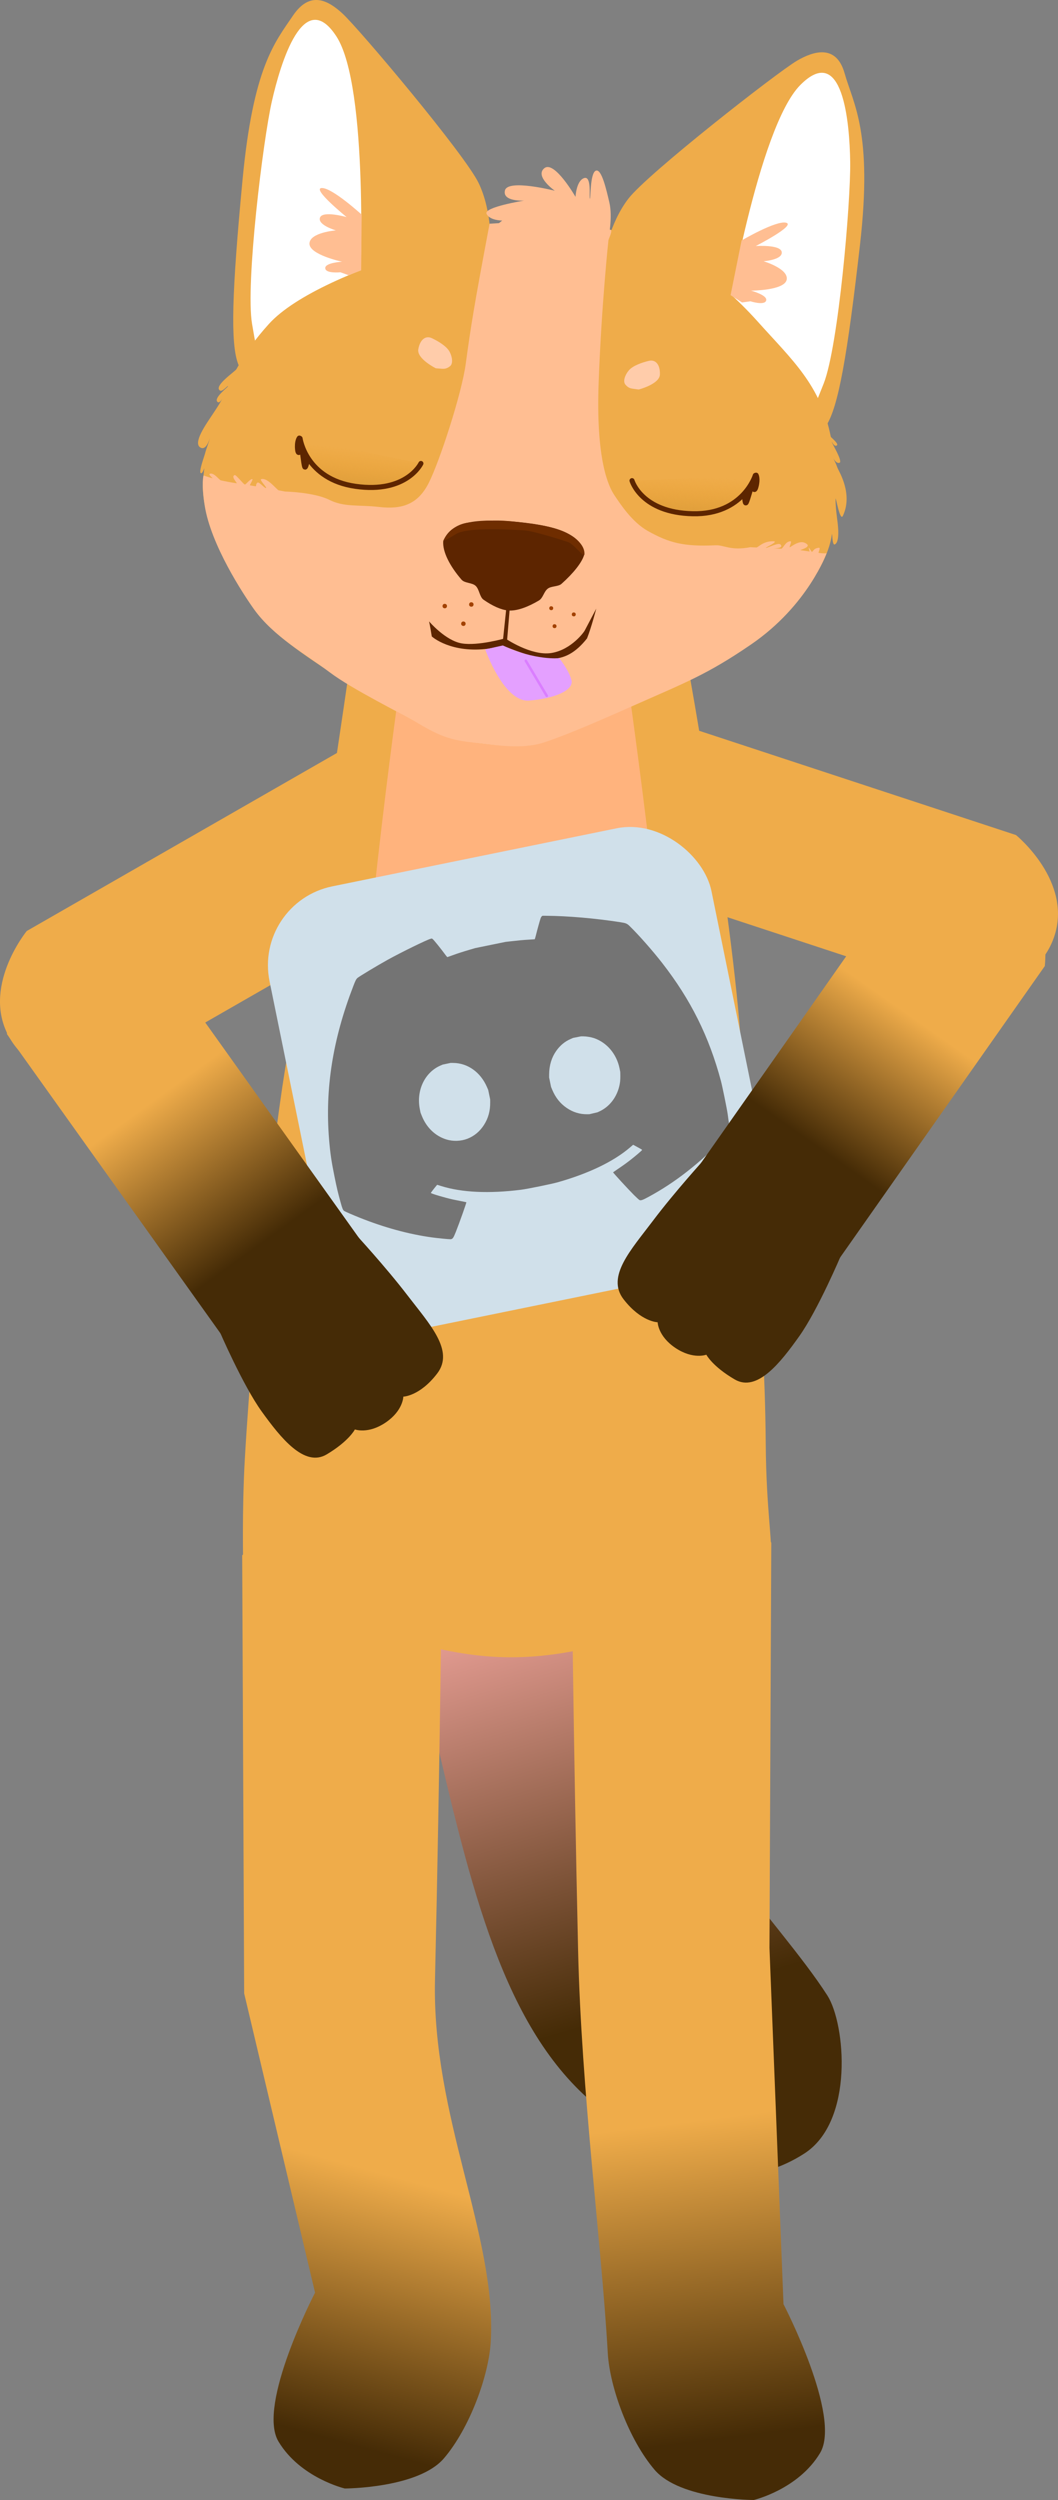 <?xml version="1.0" encoding="UTF-8" standalone="no"?>
<!-- Created with Inkscape (http://www.inkscape.org/) -->

<svg
   width="41.876mm"
   height="98.862mm"
   viewBox="0 0 41.876 98.862"
   version="1.1"
   id="svg1"
   xmlns:xlink="http://www.w3.org/1999/xlink"
   xmlns="http://www.w3.org/2000/svg"
   xmlns:svg="http://www.w3.org/2000/svg">
  <rect x="0" y="0" width="41.876" height="98.862" fill="#808080" stroke="none"/>
  <defs
     id="defs1">
    <linearGradient
       id="linearGradient91">
      <stop
         style="stop-color:#e2a03c;stop-opacity:1;"
         offset="0"
         id="stop91" />
      <stop
         style="stop-color:#eca335;stop-opacity:0;"
         offset="1"
         id="stop92" />
    </linearGradient>
    <linearGradient
       id="linearGradient39">
      <stop
         style="stop-color:#452b06;stop-opacity:1;"
         offset="0"
         id="stop39" />
      <stop
         style="stop-color:#efac4a;stop-opacity:1;"
         offset="1"
         id="stop40" />
    </linearGradient>
    <linearGradient
       id="linearGradient41">
      <stop
         style="stop-color:#efac4a;stop-opacity:1;"
         offset="0"
         id="stop41" />
      <stop
         style="stop-color:#452b06;stop-opacity:1;"
         offset="1"
         id="stop42" />
    </linearGradient>
    <linearGradient
       id="linearGradient44">
      <stop
         style="stop-color:#ffb37d;stop-opacity:1;"
         offset="0"
         id="stop44" />
      <stop
         style="stop-color:#ffafaa;stop-opacity:1;"
         offset="1"
         id="stop45" />
    </linearGradient>
    <linearGradient
       id="linearGradient51">
      <stop
         style="stop-color:#ffafaa;stop-opacity:1;"
         offset="0"
         id="stop51" />
      <stop
         style="stop-color:#452b06;stop-opacity:1;"
         offset="1"
         id="stop52" />
    </linearGradient>
    <linearGradient
       xlink:href="#linearGradient39"
       id="linearGradient79"
       gradientUnits="userSpaceOnUse"
       gradientTransform="matrix(-0.493,0.701,-0.701,-0.493,170.34,4.898)"
       x1="97.228"
       y1="43.855"
       x2="89.808"
       y2="43.856" />
    <linearGradient
       xlink:href="#linearGradient41"
       id="linearGradient80"
       gradientUnits="userSpaceOnUse"
       gradientTransform="matrix(-0.498,-0.697,0.697,-0.498,51.394,93.98)"
       x1="32.358"
       y1="44.018"
       x2="24.087"
       y2="44.068" />
    <linearGradient
       xlink:href="#linearGradient41"
       id="linearGradient81"
       gradientUnits="userSpaceOnUse"
       gradientTransform="translate(18.207,-4.251)"
       x1="55.665"
       y1="96.222"
       x2="52.869"
       y2="106.53" />
    <linearGradient
       xlink:href="#linearGradient41"
       id="linearGradient82"
       gradientUnits="userSpaceOnUse"
       gradientTransform="translate(18.153,-4.75)"
       x1="68.387"
       y1="94.911"
       x2="69.962"
       y2="107.426" />
    <linearGradient
       xlink:href="#linearGradient44"
       id="linearGradient83"
       gradientUnits="userSpaceOnUse"
       gradientTransform="translate(18.077,-4.19)"
       x1="62.062"
       y1="49.739"
       x2="62.07"
       y2="58.213" />
    <linearGradient
       xlink:href="#linearGradient51"
       id="linearGradient84"
       gradientUnits="userSpaceOnUse"
       gradientTransform="matrix(-0.984,0.178,0.178,0.984,159.446,-14.001)"
       x1="92.005"
       y1="65.751"
       x2="89.908"
       y2="84.736" />
    <linearGradient
       xlink:href="#linearGradient91"
       id="linearGradient92"
       x1="86.967"
       y1="26.387"
       x2="87.041"
       y2="25.069"
       gradientUnits="userSpaceOnUse" />
    <linearGradient
       xlink:href="#linearGradient91"
       id="linearGradient93"
       gradientUnits="userSpaceOnUse"
       x1="86.967"
       y1="26.387"
       x2="87.041"
       y2="25.069"
       gradientTransform="matrix(-0.987,-0.161,-0.161,0.987,163.707,13.265)" />
  </defs>
  <g
     id="layer1"
     transform="translate(-59.535,-6.239)">
    <path
       d="m 84.579,59.585 3.012,3.005 c 0,0 -3.312,6.614 -2.613,10.468 0.9,4.955 5.337,9.027 7.305,12.092 0.714,1.113 1.072,4.979 -0.917,6.252 -3.751,2.401 -7.129,-0.991 -8.254,-1.917 -3.655,-3.011 -4.945,-8.59 -6.469,-15.152 -1.6,-6.889 7.935,-14.747 7.935,-14.747 z"
       style="fill:url(#linearGradient84);fill-opacity:1;stroke-width:0.1;stroke-linecap:round;stroke-linejoin:round"
       id="path18" />
    <path
       style="fill:#efac4a;fill-opacity:1;stroke:none;stroke-width:0.1;stroke-linecap:round;stroke-linejoin:round;stroke-dasharray:none;stroke-opacity:1"
       d="m 86.738,32.419 c 0,0 1.955,10.784 2.162,15.815 0.207,5.031 0.897,9.235 0.943,15.084 0.021,2.757 0.295,3.94 0.183,4.549 -0.058,0.312 -4.98,3.925 -10.311,3.908 -5.065,-0.016 -10.555,-3.653 -10.555,-3.653 0,0 -0.05,-2.168 0.065,-4.179 0.343,-6.011 1.309,-14.271 1.801,-16.57 0.656,-3.068 2.373,-14.933 2.373,-14.933 l 0.02,-0.062 c 0,0 5.008,1.489 7.293,1.43 2.285,-0.059 6.026,-1.388 6.026,-1.388 z"
       id="path28" />
    <path
       style="fill:#efac4a;fill-opacity:1;stroke:none;stroke-width:0.086;stroke-linecap:round;stroke-linejoin:round;stroke-dasharray:none;stroke-opacity:1"
       d="m 86.022,34.747 13.727,4.514 c 0,0 2.271,1.842 1.503,4.042 -0.768,2.2 -3.581,2.279 -3.581,2.279 l -13.73,-4.515 c 0,0 -2.141,-1.761 -1.524,-3.758 0.617,-1.997 3.604,-2.562 3.604,-2.562 z"
       id="path29" />
    <path
       style="fill:#efac4a;fill-opacity:1;stroke:none;stroke-width:0.086;stroke-linecap:round;stroke-linejoin:round;stroke-dasharray:none;stroke-opacity:1"
       d="m 73.13,35.867 -12.536,7.188 c 0,0 -1.853,2.262 -0.657,4.262 1.196,2 3.967,1.51 3.967,1.51 l 12.538,-7.189 c 0,0 1.742,-2.157 0.735,-3.988 -1.007,-1.831 -4.047,-1.783 -4.047,-1.783 z"
       id="path30" />
    <path
       style="fill:url(#linearGradient83);fill-opacity:1;stroke:none;stroke-width:0.1;stroke-linecap:round;stroke-linejoin:round;stroke-dasharray:none;stroke-opacity:1"
       d="m 75.379,33.171 c 0,0 -1.866,13.185 -1.605,17.628 0.261,4.443 4.633,4.842 6.229,4.886 1.596,0.044 5.889,-0.64 6.09,-4.92 0.201,-4.281 -1.732,-17.717 -1.732,-17.717 z"
       id="path31" />
    <path
       style="fill:url(#linearGradient82);fill-opacity:1;stroke:none;stroke-width:0.1;stroke-linecap:round;stroke-linejoin:round;stroke-dasharray:none;stroke-opacity:1"
       d="m 90.063,67.247 -0.072,16.02 0.555,14.088 c 0,0 2.313,4.445 1.448,5.887 -0.865,1.442 -2.625,1.858 -2.625,1.858 0,0 -2.907,-0.006 -3.923,-1.192 -1.016,-1.186 -1.778,-3.265 -1.855,-4.618 -0.248,-4.369 -1.048,-10.318 -1.175,-15.941 -0.189,-8.339 -0.26,-15.823 -0.26,-15.823 0,0 1.772,-3.087 4.011,-3.159 2.239,-0.072 3.896,2.88 3.896,2.88 z"
       id="path32" />
    <path
       style="fill:url(#linearGradient81);fill-opacity:1;stroke:none;stroke-width:0.1;stroke-linecap:round;stroke-linejoin:round;stroke-dasharray:none;stroke-opacity:1"
       d="m 69.121,67.746 0.078,17.319 2.806,11.835 c 0,0 -2.313,4.445 -1.448,5.887 0.865,1.442 2.625,1.858 2.625,1.858 0,0 2.907,-0.006 3.923,-1.192 1.016,-1.186 1.778,-3.265 1.855,-4.618 0.238,-4.193 -2.334,-8.884 -2.208,-14.308 0.2,-8.608 0.275,-16.504 0.275,-16.504 0,0 -1.824,-2.665 -3.65,-2.55 -1.825,0.116 -4.257,2.27 -4.257,2.27 z"
       id="path40" />
    <path
       style="display:inline;fill:#efac4a;fill-opacity:1;stroke:none;stroke-width:1.5;stroke-linecap:round;stroke-linejoin:round"
       d="m 83.418,16.485 c 0,0 0.221,-1.392 0.987,-2.388 0.767,-0.996 5.887,-4.994 6.67,-5.454 0.653,-0.384 1.561,-0.669 1.889,0.492 0.346,1.223 1.118,2.33 0.612,6.765 -0.506,4.434 -0.86,6.439 -1.343,7.177 -0.483,0.738 -8.815,-6.591 -8.815,-6.591 z"
       id="path41" />
    <path
       style="display:inline;fill:#efac4a;fill-opacity:1;stroke:none;stroke-width:1.5;stroke-linecap:round;stroke-linejoin:round"
       d="m 78.953,16.019 c 0,0 0.072,-1.408 -0.473,-2.541 C 77.936,12.346 73.751,7.376 73.081,6.765 72.521,6.254 71.808,5.857 71.131,6.856 70.405,7.925 69.556,8.905 69.135,13.348 c -0.421,4.443 -0.488,6.478 -0.168,7.3 0.32,0.822 9.986,-4.629 9.986,-4.629 z"
       id="path43" />
    <path
       style="display:inline;fill:#ffffff;fill-opacity:1;stroke:none;stroke-width:1.5;stroke-linecap:round;stroke-linejoin:round"
       d="m 88.258,19.057 c 0,0 1.281,-7.779 2.957,-9.46 1.676,-1.682 1.949,1.471 1.971,3.052 0.022,1.581 -0.465,7.272 -1.049,8.757 -0.584,1.485 -0.874,2.055 -0.874,2.055 z"
       id="path44" />
    <path
       style="display:inline;fill:#ffffff;fill-opacity:1;stroke:none;stroke-width:1.5;stroke-linecap:round;stroke-linejoin:round"
       d="m 73.791,17.547 c 0,0 0.353,-7.876 -0.94,-9.867 -1.293,-1.992 -2.21,1.037 -2.558,2.579 -0.348,1.543 -1.046,7.211 -0.782,8.785 0.265,1.573 0.43,2.191 0.43,2.191 z"
       id="path47" />
    <path
       style="display:inline;fill:#efac4a;fill-opacity:1;stroke:none;stroke-width:1.5;stroke-linecap:round;stroke-linejoin:round"
       d="m 81.659,15.017 c 1.413,0.183 4.558,0.248 7.879,3.952 1.343,1.498 2.473,2.486 2.88,4.541 0.007,0.032 0.368,0.305 0.22,0.353 -0.104,0.034 -0.189,-0.187 -0.183,-0.152 0.013,0.077 0.452,0.78 0.307,0.829 -0.152,0.051 -0.273,-0.242 -0.25,-0.192 0.107,0.237 0.08,0.151 0.174,0.4 0.045,0.118 0.622,1.017 0.211,1.889 -0.118,0.25 -0.285,-0.8 -0.289,-0.676 -0.007,0.258 0.026,0.5 0.058,0.771 0.014,0.117 0.147,0.942 -0.096,1.038 -0.102,0.04 -0.093,-0.522 -0.108,-0.404 -0.214,1.649 -2.287,3.862 -3.721,4.672 -2.531,1.428 -7.416,3.599 -8.267,3.685 -0.437,0.044 -1.075,0.005 -1.638,-0.052 -0.533,-0.055 -1.175,-0.162 -1.473,-0.237 -0.6,-0.151 -6.436,-3.298 -7.44,-4.753 -1.004,-1.455 -2.492,-3.643 -2.349,-5.462 0.01,-0.128 0.025,-0.277 0.046,-0.446 0.011,-0.085 -0.061,0.227 -0.14,0.174 -0.084,-0.056 0.148,-0.681 0.171,-0.774 0.054,-0.214 0.141,-0.397 0.202,-0.647 0.031,-0.125 -0.103,0.526 -0.357,0.424 -0.38,-0.152 0.224,-0.975 0.46,-1.335 0.178,-0.271 0.331,-0.482 0.473,-0.815 0.019,-0.045 -0.174,0.481 -0.298,0.318 -0.12,-0.158 0.399,-0.548 0.421,-0.595 0.048,-0.104 -0.209,0.225 -0.308,0.162 -0.277,-0.176 0.599,-0.755 0.651,-0.85 0.343,-0.632 0.734,-1.178 1.281,-1.783 2.074,-2.294 10.068,-4.218 11.481,-4.035 z"
       id="path48" />
    <path
       style="display:inline;fill:#ffbe92;fill-opacity:1;stroke:none;stroke-width:1.5;stroke-linecap:round;stroke-linejoin:round"
       d="m 83.62,15.711 c 0,0 -0.276,2.548 -0.39,5.644 -0.115,3.096 0.394,4.127 0.629,4.476 0.235,0.349 0.7,1.06 1.317,1.405 0.836,0.467 1.409,0.625 2.68,0.566 0.339,-0.016 0.587,0.225 1.376,0.076 0.084,0.004 0.165,0.007 0.243,0.011 0.066,0.003 0.265,-0.263 0.678,-0.245 0.22,0.009 -0.362,0.259 -0.303,0.262 0.071,0.004 0.493,-0.226 0.578,-0.135 0.157,0.167 -0.308,0.148 -0.276,0.15 0.109,0.006 0.21,0.011 0.305,0.017 0.066,0.004 0.167,-0.299 0.367,-0.294 0.074,0.002 -0.087,0.276 -0.019,0.233 0.06,-0.038 0.13,-0.085 0.204,-0.123 0.038,-0.02 0.077,-0.037 0.116,-0.05 0.035,-0.012 0.07,-0.02 0.105,-0.023 0.083,-0.008 0.166,0.01 0.243,0.075 0.159,0.133 -0.318,0.235 -0.25,0.242 0.152,0.016 0.238,0.031 0.353,0.05 0.008,0.001 -0.047,-0.153 -0.028,-0.151 0.017,0.002 0.107,0.16 0.115,0.162 0.059,0.011 0.051,-0.138 0.283,-0.159 0.088,-0.008 -0.041,0.198 -0.006,0.203 0.334,0.044 0.316,-0.003 0.316,-0.003 0,0 -0.726,2.069 -2.99,3.621 -1.758,1.205 -2.62,1.516 -4.698,2.439 -2.073,0.921 -2.825,1.207 -3.425,1.413 -0.584,0.2 -1.155,0.236 -2.353,0.094 -1.198,-0.142 -1.569,-0.152 -2.666,-0.803 -0.695,-0.412 -2.634,-1.357 -3.538,-2.038 -0.915,-0.689 -2.223,-1.41 -3.001,-2.499 -0.418,-0.585 -1.707,-2.541 -1.949,-4.102 -0.141,-0.908 -0.043,-1.186 -0.043,-1.186 0,0 0.117,0.048 0.347,0.112 0.046,0.013 -0.187,-0.154 -0.094,-0.18 0.165,-0.047 0.364,0.249 0.431,0.264 0.175,0.039 0.382,0.079 0.622,0.114 0.053,0.008 -0.247,-0.266 -0.074,-0.324 0.053,-0.018 0.346,0.365 0.402,0.374 0.036,0.006 0.177,-0.187 0.276,-0.215 0.096,-0.028 -0.104,0.243 -0.072,0.248 0.071,0.011 0.141,0.023 0.21,0.035 0.063,0.011 -0.007,-0.065 0.082,-0.141 0.06,-0.051 0.258,0.199 0.331,0.212 0.097,0.017 -0.264,-0.321 -0.184,-0.35 0.241,-0.086 0.628,0.429 0.697,0.442 0.159,0.029 0.255,0.047 0.255,0.047 0,0 1.138,0.025 1.743,0.326 0.606,0.302 1.144,0.188 1.976,0.284 0.911,0.105 1.535,-0.107 1.961,-0.945 0.426,-0.838 1.303,-3.514 1.467,-4.713 0.204,-1.494 0.318,-2.231 0.944,-5.544 1.987,-0.11 2.786,-0.2 4.808,0.251 0.047,0.062 -0.1,0.377 -0.1,0.377 z"
       id="path52" />
    <path
       style="display:inline;fill:#5d2500;fill-opacity:1;stroke:none;stroke-width:1.5;stroke-linecap:round;stroke-linejoin:round"
       d="m 77.08,27.627 c 0.262,-0.592 0.839,-0.937 2.896,-0.751 1.832,0.166 2.628,0.598 2.683,1.292 -0.077,0.303 -0.437,0.749 -0.902,1.161 -0.124,0.11 -0.402,0.083 -0.537,0.185 -0.163,0.122 -0.186,0.371 -0.356,0.472 -0.433,0.256 -0.867,0.42 -1.205,0.395 -0.29,-0.022 -0.64,-0.185 -0.987,-0.428 -0.156,-0.109 -0.163,-0.411 -0.312,-0.548 -0.144,-0.132 -0.431,-0.097 -0.558,-0.244 -0.448,-0.517 -0.762,-1.099 -0.723,-1.533 z"
       id="path55" />
    <path
       style="display:inline;fill:#5d2500;fill-opacity:1;stroke:none;stroke-width:1.5;stroke-linecap:round;stroke-linejoin:round"
       d="m 79.569,30.342 -0.122,1.169 0.076,0.067 0.085,-0.047 0.098,-1.171 z"
       id="path56" />
    <path
       style="display:inline;fill:#5d2500;fill-opacity:1;stroke:none;stroke-width:1.5;stroke-linecap:round;stroke-linejoin:round"
       d="m 82.682,31.166 c -0.012,0.042 -0.527,0.77 -1.326,0.896 -0.799,0.126 -1.827,-0.581 -1.827,-0.581 0,0 -1.068,0.308 -1.716,0.201 -0.648,-0.108 -1.296,-0.871 -1.296,-0.871 0,0 0.038,0.152 0.108,0.596 0.251,0.217 1.212,0.788 2.821,0.369 1.529,0.608 2.408,0.868 3.324,-0.292 0.175,-0.441 0.366,-1.179 0.366,-1.179 z"
       id="path58" />
    <path
       style="display:inline;fill:#ffccaa;fill-opacity:1;stroke:none;stroke-width:1.5;stroke-linecap:round;stroke-linejoin:round"
       d="m 84.82,21.641 c 0,0 0.819,-0.211 0.834,-0.59 0.015,-0.379 -0.16,-0.608 -0.438,-0.542 -0.278,0.066 -0.637,0.192 -0.793,0.378 -0.157,0.186 -0.238,0.439 -0.135,0.56 0.103,0.121 0.184,0.146 0.282,0.162 0.098,0.016 0.249,0.033 0.249,0.033 z"
       id="path59" />
    <path
       style="display:inline;fill:#ffccaa;fill-opacity:1;stroke:none;stroke-width:1.5;stroke-linecap:round;stroke-linejoin:round"
       d="m 76.785,20.803 c 0,0 -0.757,-0.376 -0.694,-0.75 0.063,-0.374 0.282,-0.562 0.54,-0.44 0.258,0.122 0.583,0.32 0.698,0.534 0.115,0.214 0.142,0.479 0.016,0.575 -0.126,0.097 -0.211,0.105 -0.31,0.1 -0.099,-0.005 -0.251,-0.02 -0.251,-0.02 z"
       id="path60" />
    <path
       style="display:inline;fill:#ffbe92;fill-opacity:1;stroke:none;stroke-width:1.801;stroke-linecap:round;stroke-linejoin:round"
       d="m 83.628,15.721 c -0.019,-0.089 0.169,-0.876 0.023,-1.488 -0.111,-0.464 -0.305,-1.352 -0.538,-1.242 -0.232,0.11 -0.194,1.163 -0.23,1.104 -0.036,-0.059 0.076,-0.922 -0.232,-0.813 -0.308,0.109 -0.337,0.742 -0.337,0.742 0,0 -0.838,-1.456 -1.234,-1.134 -0.396,0.322 0.414,0.892 0.414,0.892 0,0 -1.855,-0.473 -1.972,-0.016 -0.117,0.457 0.758,0.406 0.758,0.406 0,0 -1.611,0.257 -1.487,0.523 0.124,0.266 0.619,0.266 0.619,0.266 l -0.505,0.41 z"
       id="path61" />
    <path
       style="display:inline;fill:#ffbe92;fill-opacity:1;stroke:none;stroke-width:1.5;stroke-linecap:round;stroke-linejoin:round"
       d="m 73.85,14.726 c 0,0 -1.176,-1.073 -1.583,-1.052 -0.406,0.021 0.988,1.15 0.988,1.15 0,0 -0.957,-0.271 -1.056,0.023 -0.099,0.294 0.631,0.502 0.631,0.502 0,0 -1.037,0.081 -1.047,0.522 -0.01,0.441 1.291,0.718 1.291,0.718 0,0 -0.678,0.034 -0.666,0.256 0.012,0.222 0.601,0.161 0.601,0.161 l 0.318,0.114 0.503,-0.19 z"
       id="path62" />
    <path
       style="display:inline;fill:#ffbe92;fill-opacity:1;stroke:none;stroke-width:1.5;stroke-linecap:round;stroke-linejoin:round"
       d="m 88.887,15.749 c 0,0 1.373,-0.807 1.766,-0.702 0.393,0.105 -1.204,0.921 -1.204,0.921 0,0 0.992,-0.067 1.028,0.241 0.036,0.308 -0.721,0.361 -0.721,0.361 0,0 0.998,0.294 0.917,0.727 -0.081,0.434 -1.411,0.436 -1.411,0.436 0,0 0.656,0.173 0.599,0.388 -0.058,0.215 -0.622,0.033 -0.622,0.033 l -0.334,0.046 -0.453,-0.29 z"
       id="path63" />
    <path
       style="display:inline;fill:#6f2d00;fill-opacity:1;stroke:none;stroke-width:1.5;stroke-linecap:round;stroke-linejoin:round"
       d="m 77.086,27.626 c 0,0 0.242,-0.631 0.998,-0.722 0.756,-0.091 1.193,-0.113 1.932,-0.024 0.739,0.089 1.487,0.183 1.984,0.454 0.608,0.332 0.678,0.66 0.668,0.824 -0.01,0.163 -0.415,-0.403 -0.648,-0.483 -0.233,-0.08 -1.382,-0.444 -1.735,-0.463 -0.354,-0.018 -2.217,-0.151 -2.697,0.143 -0.48,0.293 -0.503,0.271 -0.503,0.271 z"
       id="path65" />
    <circle
       style="display:inline;fill:#a24100;fill-opacity:1;stroke:none;stroke-width:1.841;stroke-linecap:round;stroke-linejoin:round"
       id="circle70"
       cx="84.058"
       cy="21.681"
       r="0.078"
       transform="rotate(5.959)" />
    <circle
       style="display:inline;fill:#a24100;fill-opacity:1;stroke:none;stroke-width:1.841;stroke-linecap:round;stroke-linejoin:round"
       id="circle71"
       cx="84.971"
       cy="21.832"
       r="0.078"
       transform="rotate(5.959)" />
    <circle
       style="display:inline;fill:#a24100;fill-opacity:1;stroke:none;stroke-width:1.841;stroke-linecap:round;stroke-linejoin:round"
       id="circle72"
       cx="84.262"
       cy="22.374"
       r="0.078"
       transform="rotate(5.959)" />
    <circle
       style="display:inline;fill:#a24100;fill-opacity:1;stroke:none;stroke-width:2.094;stroke-linecap:round;stroke-linejoin:round"
       id="circle73"
       cx="-80.866"
       cy="21.842"
       r="0.088"
       transform="matrix(-0.995,-0.104,-0.104,0.995,0,0)" />
    <circle
       style="display:inline;fill:#a24100;fill-opacity:1;stroke:none;stroke-width:2.094;stroke-linecap:round;stroke-linejoin:round"
       id="circle74"
       cx="-79.827"
       cy="22.014"
       r="0.088"
       transform="matrix(-0.995,-0.104,-0.104,0.995,0,0)" />
    <circle
       style="display:inline;fill:#a24100;fill-opacity:1;stroke:none;stroke-width:2.094;stroke-linecap:round;stroke-linejoin:round"
       id="circle75"
       cx="-80.633"
       cy="22.631"
       r="0.088"
       transform="matrix(-0.995,-0.104,-0.104,0.995,0,0)" />
    <rect
       style="display:inline;fill:#d0e0ea;fill-opacity:1;stroke:none;stroke-width:0.092;stroke-linecap:round;stroke-linejoin:round;stroke-dasharray:none;stroke-opacity:1"
       id="rect75"
       width="17.851"
       height="17.851"
       x="59.784"
       y="54.985"
       ry="3.184"
       transform="rotate(-11.53)" />
    <path
       style="fill:url(#linearGradient80);fill-opacity:1;stroke:none;stroke-width:0.086;stroke-linecap:round;stroke-linejoin:round;stroke-dasharray:none;stroke-opacity:1"
       d="m 59.813,47.137 8.662,12.129 c 0,0 2.435,1.619 4.306,0.231 1.871,-1.388 1.109,-4.098 1.109,-4.098 l -8.663,-12.131 c 0,0 -2.319,-1.519 -4.041,-0.335 -1.722,1.184 -1.372,4.204 -1.372,4.204 z"
       id="path75" />
    <path
       style="fill:#452b06;fill-opacity:1;stroke:none;stroke-width:0.086;stroke-linecap:round;stroke-linejoin:round;stroke-dasharray:none;stroke-opacity:1"
       d="m 68.216,58.863 c 0,0 0.946,-1.334 2.24,-2.283 1.293,-0.95 3.134,-1.555 3.134,-1.555 0,0 1.198,1.296 2.069,2.432 0.87,1.136 1.872,2.188 1.183,3.092 -0.689,0.904 -1.343,0.919 -1.343,0.919 0,0 -0.005,0.552 -0.699,1.023 -0.694,0.471 -1.218,0.274 -1.218,0.274 0,0 -0.235,0.464 -1.118,0.988 -0.882,0.523 -1.817,-0.654 -2.567,-1.692 -0.75,-1.038 -1.681,-3.198 -1.681,-3.198 z"
       id="path76" />
    <path
       style="display:inline;fill:#747474;fill-opacity:1;stroke-width:0.566"
       d="m 77.354,55.243 c -0.059,0.003 -0.506,-0.042 -0.726,-0.072 -0.914,-0.126 -1.886,-0.391 -2.859,-0.78 -0.279,-0.112 -0.568,-0.237 -0.609,-0.264 -0.05,-0.033 -0.075,-0.09 -0.141,-0.331 -0.111,-0.402 -0.145,-0.542 -0.241,-1.014 -0.126,-0.618 -0.174,-0.947 -0.219,-1.497 -0.162,-1.996 0.146,-3.944 0.957,-6.044 0.088,-0.229 0.114,-0.279 0.166,-0.328 0.056,-0.052 0.791,-0.495 1.193,-0.717 0.549,-0.304 1.559,-0.797 1.706,-0.834 l 0.047,-0.011 0.028,0.019 c 0.045,0.03 0.324,0.376 0.526,0.651 0.028,0.037 0.055,0.067 0.061,0.066 0.006,-10e-4 0.1,-0.034 0.208,-0.074 0.203,-0.074 0.409,-0.14 0.718,-0.231 l 0.178,-0.052 0.598,-0.122 0.598,-0.122 0.184,-0.021 c 0.32,-0.037 0.535,-0.057 0.751,-0.069 0.115,-0.007 0.214,-0.012 0.22,-0.014 0.006,-10e-4 0.028,-0.075 0.05,-0.164 0.047,-0.192 0.152,-0.571 0.183,-0.661 0.012,-0.035 0.034,-0.073 0.049,-0.084 l 0.027,-0.021 0.144,10e-4 c 0.869,0.007 1.937,0.099 2.937,0.254 0.215,0.033 0.266,0.054 0.36,0.145 0.359,0.348 0.913,0.975 1.299,1.471 1.13,1.452 1.852,2.902 2.324,4.667 0.055,0.206 0.232,1.074 0.265,1.299 0.05,0.34 0.079,0.577 0.078,0.635 -0.001,0.076 -0.02,0.103 -0.202,0.293 -0.987,1.027 -1.953,1.783 -3.011,2.354 -0.225,0.122 -0.297,0.147 -0.352,0.125 -0.019,-0.008 -0.115,-0.095 -0.215,-0.194 -0.242,-0.242 -0.841,-0.893 -0.832,-0.905 0.002,-0.003 0.08,-0.057 0.174,-0.121 0.24,-0.162 0.35,-0.241 0.536,-0.386 0.189,-0.148 0.442,-0.364 0.439,-0.378 -0.001,-0.01 -0.063,-0.047 -0.208,-0.124 -0.054,-0.029 -0.11,-0.059 -0.123,-0.067 l -0.025,-0.013 -0.126,0.108 c -0.652,0.556 -1.625,1.024 -2.851,1.373 -0.249,0.071 -1.205,0.266 -1.462,0.298 -1.264,0.159 -2.343,0.109 -3.16,-0.147 l -0.158,-0.049 -0.03,0.035 c -0.111,0.133 -0.221,0.278 -0.219,0.288 0.005,0.025 0.557,0.189 0.873,0.258 0.067,0.015 0.213,0.045 0.324,0.066 0.111,0.021 0.205,0.041 0.207,0.043 0.013,0.008 -0.277,0.824 -0.417,1.175 -0.101,0.253 -0.126,0.285 -0.225,0.289 z m 0.688,-3.976 c 0.268,-0.105 0.488,-0.29 0.651,-0.546 0.169,-0.265 0.248,-0.555 0.244,-0.895 l -0.001,-0.113 -0.039,-0.187 -0.039,-0.187 -0.051,-0.118 c -0.253,-0.582 -0.759,-0.943 -1.33,-0.949 l -0.106,-9e-4 -0.157,0.033 -0.157,0.033 -0.092,0.04 c -0.624,0.273 -0.961,0.992 -0.812,1.728 l 0.027,0.134 0.051,0.128 c 0.184,0.461 0.533,0.796 0.971,0.931 0.268,0.083 0.58,0.071 0.839,-0.03 z m 5.252,-1.094 c 0.426,-0.21 0.722,-0.648 0.785,-1.163 0.007,-0.053 0.01,-0.161 0.009,-0.24 l -0.003,-0.143 -0.028,-0.14 c -0.116,-0.567 -0.501,-1.023 -1.013,-1.197 -0.109,-0.037 -0.291,-0.068 -0.41,-0.069 l -0.101,-9.4e-4 -0.157,0.031 -0.157,0.031 -0.097,0.042 c -0.233,0.102 -0.418,0.255 -0.572,0.473 -0.182,0.258 -0.277,0.57 -0.28,0.92 l -0.001,0.128 0.038,0.187 0.038,0.187 0.043,0.104 c 0.13,0.315 0.317,0.551 0.576,0.728 0.246,0.169 0.52,0.253 0.807,0.25 l 0.09,-10e-4 0.162,-0.038 0.162,-0.038 z"
       id="path77" />
    <path
       style="fill:#452b06;fill-opacity:1;stroke:none;stroke-width:0.086;stroke-linecap:round;stroke-linejoin:round;stroke-dasharray:none;stroke-opacity:1"
       d="m 92.829,55.867 c 0,0 -0.956,-1.327 -2.257,-2.267 -1.3,-0.94 -3.146,-1.531 -3.146,-1.531 0,0 -1.189,1.305 -2.05,2.448 -0.862,1.143 -1.856,2.202 -1.16,3.101 0.696,0.899 1.349,0.909 1.349,0.909 0,0 0.009,0.552 0.707,1.018 0.698,0.465 1.22,0.265 1.22,0.265 0,0 0.239,0.463 1.125,0.979 0.886,0.516 1.812,-0.667 2.554,-1.711 0.742,-1.044 1.658,-3.211 1.658,-3.211 z"
       id="path78" />
    <path
       style="fill:url(#linearGradient79);fill-opacity:1;stroke:none;stroke-width:0.086;stroke-linecap:round;stroke-linejoin:round;stroke-dasharray:none;stroke-opacity:1"
       d="m 100.889,44.441 -8.572,12.193 c 0,0 -2.423,1.637 -4.304,0.263 -1.882,-1.374 -1.139,-4.089 -1.139,-4.089 l 8.573,-12.195 c 0,0 2.308,-1.536 4.039,-0.365 1.731,1.171 1.403,4.194 1.403,4.194 z"
       id="path79" />
    <path
       style="fill:#e4a0ff;fill-opacity:1;stroke-width:0.1;stroke-linecap:round;stroke-linejoin:round"
       d="m 78.739,31.916 c 0,0 0.739,2.106 1.738,2.027 0.999,-0.079 1.78,-0.405 1.677,-0.808 -0.104,-0.402 -0.485,-0.869 -0.485,-0.869 0,0 -0.952,0.102 -2.233,-0.503 -0.582,0.133 -0.696,0.153 -0.696,0.153 z"
       id="path84" />
    <path
       style="fill:none;fill-opacity:1;stroke:#da7eff;stroke-width:0.1;stroke-linecap:round;stroke-linejoin:round;stroke-opacity:1"
       d="M 81.176,33.757 80.347,32.369"
       id="path85" />
    <path
       style="fill:url(#linearGradient92);fill-opacity:1;stroke:#5d2500;stroke-width:0.2;stroke-linecap:round;stroke-linejoin:round;stroke-dasharray:none;stroke-opacity:1"
       d="m 84.55,25.246 c 0,0 0.368,1.268 2.409,1.309 1.996,0.04 2.471,-1.515 2.471,-1.515"
       id="path90" />
    <path
       style="fill:none;fill-opacity:1;stroke:#5d2500;stroke-width:0.2;stroke-linecap:round;stroke-linejoin:round;stroke-dasharray:none;stroke-opacity:1"
       d="m 89.462,25.03 c 0,0 0.08,0.137 -0.005,0.453 -0.085,0.316 -0.151,-0.127 -0.151,-0.127 0,0 -0.174,0.638 -0.234,0.752 -0.06,0.114 -0.065,-0.319 -0.065,-0.319"
       id="path91" />
    <path
       style="fill:url(#linearGradient93);fill-opacity:1;stroke:#5d2500;stroke-width:0.2;stroke-linecap:round;stroke-linejoin:round;stroke-dasharray:none;stroke-opacity:1"
       d="m 76.195,24.567 c 0,0 -0.567,1.192 -2.588,0.904 -1.976,-0.282 -2.195,-1.893 -2.195,-1.893"
       id="path92" />
    <path
       style="fill:none;fill-opacity:1;stroke:#5d2500;stroke-width:0.2;stroke-linecap:round;stroke-linejoin:round;stroke-dasharray:none;stroke-opacity:1"
       d="m 71.382,23.563 c 0,0 -0.101,0.123 -0.068,0.448 0.033,0.325 0.169,-0.101 0.169,-0.101 0,0 0.069,0.658 0.11,0.78 0.041,0.122 0.115,-0.305 0.115,-0.305"
       id="path93" />
  </g>
</svg>
